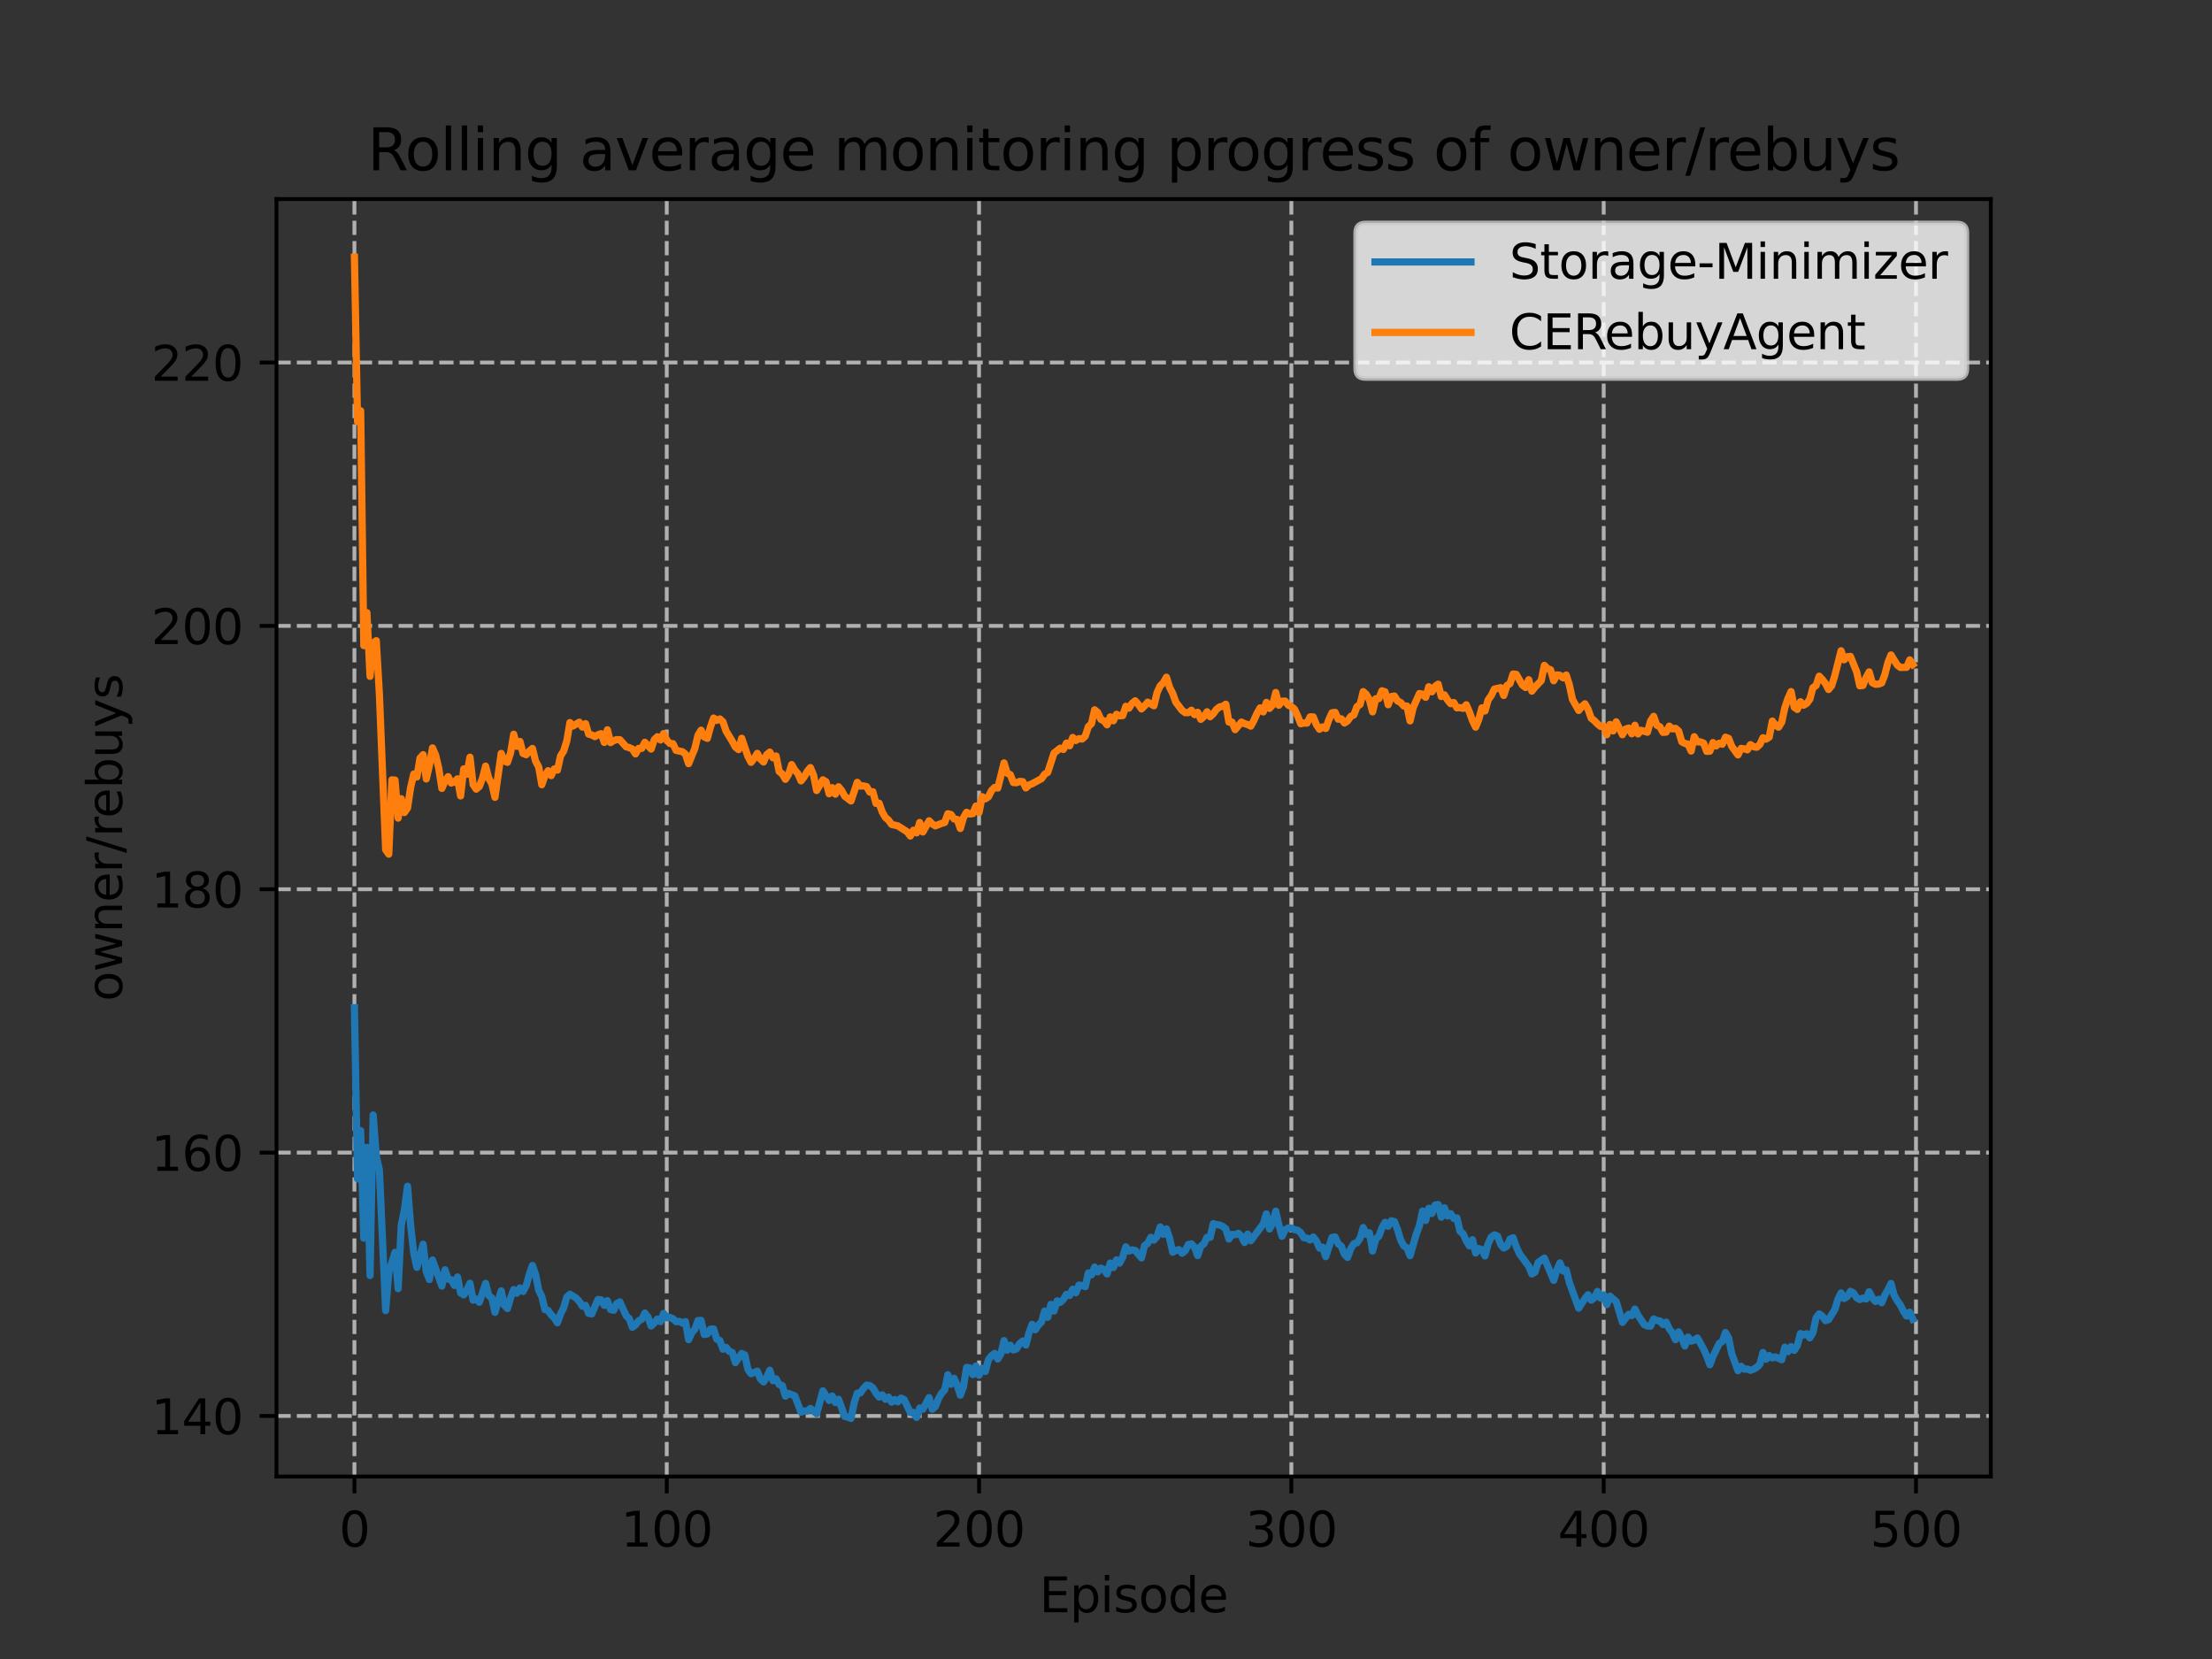 <?xml version="1.0" encoding="utf-8" standalone="no"?>
<!DOCTYPE svg PUBLIC "-//W3C//DTD SVG 1.1//EN"
  "http://www.w3.org/Graphics/SVG/1.1/DTD/svg11.dtd">
<svg xmlns:xlink="http://www.w3.org/1999/xlink" width="460.8pt" height="345.6pt" viewBox="0 0 460.8 345.6" xmlns="http://www.w3.org/2000/svg" version="1.1">
 <rect x="0" y="0" width="460.8" height="345.6" fill="#333333" stroke="none"/>
 <defs>
  <style type="text/css">*{stroke-linejoin: round; stroke-linecap: butt}</style>
 </defs>
 <g id="figure_1">
  <g id="patch_1">
   <path d="M 0 345.6 
L 460.8 345.6 
L 460.8 0 
L 0 0 
L 0 345.6 
z
" style="fill: none"/>
  </g>
  <g id="axes_1">
   <g id="patch_2">
    <path d="M 57.6 307.584 
L 414.72 307.584 
L 414.72 41.472 
L 57.6 41.472 
L 57.6 307.584 
z
" style="fill: none"/>
   </g>
   <g id="matplotlib.axis_1">
    <g id="xtick_1">
     <g id="line2d_1">
      <path d="M 73.833 307.584 
L 73.833 41.472 
" clip-path="url(#pd30ce701d5)" style="fill: none; stroke-dasharray: 2.96,1.28; stroke-dashoffset: 0; stroke: #b0b0b0; stroke-width: 0.8"/>
     </g>
     <g id="line2d_2">
      <defs>
       <path id="m74623d77c5" d="M 0 0 
L 0 3.5 
" style="stroke: #000000; stroke-width: 0.8"/>
      </defs>
      <g>
       <use xlink:href="#m74623d77c5" x="73.833" y="307.584" style="stroke: #000000; stroke-width: 0.8"/>
      </g>
     </g>
     <g id="text_1">
      <!-- 0 -->
      <g transform="translate(70.651 322.182)scale(0.1 -0.1)">
       <defs>
        <path id="DejaVuSans-30" d="M 2034 4250 
Q 1547 4250 1301 3770 
Q 1056 3291 1056 2328 
Q 1056 1369 1301 889 
Q 1547 409 2034 409 
Q 2525 409 2770 889 
Q 3016 1369 3016 2328 
Q 3016 3291 2770 3770 
Q 2525 4250 2034 4250 
z
M 2034 4750 
Q 2819 4750 3233 4129 
Q 3647 3509 3647 2328 
Q 3647 1150 3233 529 
Q 2819 -91 2034 -91 
Q 1250 -91 836 529 
Q 422 1150 422 2328 
Q 422 3509 836 4129 
Q 1250 4750 2034 4750 
z
" transform="scale(0.016)"/>
       </defs>
       <use xlink:href="#DejaVuSans-30"/>
      </g>
     </g>
    </g>
    <g id="xtick_2">
     <g id="line2d_3">
      <path d="M 138.894 307.584 
L 138.894 41.472 
" clip-path="url(#pd30ce701d5)" style="fill: none; stroke-dasharray: 2.96,1.28; stroke-dashoffset: 0; stroke: #b0b0b0; stroke-width: 0.8"/>
     </g>
     <g id="line2d_4">
      <g>
       <use xlink:href="#m74623d77c5" x="138.894" y="307.584" style="stroke: #000000; stroke-width: 0.8"/>
      </g>
     </g>
     <g id="text_2">
      <!-- 100 -->
      <g transform="translate(129.35 322.182)scale(0.1 -0.1)">
       <defs>
        <path id="DejaVuSans-31" d="M 794 531 
L 1825 531 
L 1825 4091 
L 703 3866 
L 703 4441 
L 1819 4666 
L 2450 4666 
L 2450 531 
L 3481 531 
L 3481 0 
L 794 0 
L 794 531 
z
" transform="scale(0.016)"/>
       </defs>
       <use xlink:href="#DejaVuSans-31"/>
       <use xlink:href="#DejaVuSans-30" x="63.623"/>
       <use xlink:href="#DejaVuSans-30" x="127.246"/>
      </g>
     </g>
    </g>
    <g id="xtick_3">
     <g id="line2d_5">
      <path d="M 203.955 307.584 
L 203.955 41.472 
" clip-path="url(#pd30ce701d5)" style="fill: none; stroke-dasharray: 2.96,1.28; stroke-dashoffset: 0; stroke: #b0b0b0; stroke-width: 0.8"/>
     </g>
     <g id="line2d_6">
      <g>
       <use xlink:href="#m74623d77c5" x="203.955" y="307.584" style="stroke: #000000; stroke-width: 0.8"/>
      </g>
     </g>
     <g id="text_3">
      <!-- 200 -->
      <g transform="translate(194.411 322.182)scale(0.1 -0.1)">
       <defs>
        <path id="DejaVuSans-32" d="M 1228 531 
L 3431 531 
L 3431 0 
L 469 0 
L 469 531 
Q 828 903 1448 1529 
Q 2069 2156 2228 2338 
Q 2531 2678 2651 2914 
Q 2772 3150 2772 3378 
Q 2772 3750 2511 3984 
Q 2250 4219 1831 4219 
Q 1534 4219 1204 4116 
Q 875 4013 500 3803 
L 500 4441 
Q 881 4594 1212 4672 
Q 1544 4750 1819 4750 
Q 2544 4750 2975 4387 
Q 3406 4025 3406 3419 
Q 3406 3131 3298 2873 
Q 3191 2616 2906 2266 
Q 2828 2175 2409 1742 
Q 1991 1309 1228 531 
z
" transform="scale(0.016)"/>
       </defs>
       <use xlink:href="#DejaVuSans-32"/>
       <use xlink:href="#DejaVuSans-30" x="63.623"/>
       <use xlink:href="#DejaVuSans-30" x="127.246"/>
      </g>
     </g>
    </g>
    <g id="xtick_4">
     <g id="line2d_7">
      <path d="M 269.016 307.584 
L 269.016 41.472 
" clip-path="url(#pd30ce701d5)" style="fill: none; stroke-dasharray: 2.96,1.28; stroke-dashoffset: 0; stroke: #b0b0b0; stroke-width: 0.8"/>
     </g>
     <g id="line2d_8">
      <g>
       <use xlink:href="#m74623d77c5" x="269.016" y="307.584" style="stroke: #000000; stroke-width: 0.8"/>
      </g>
     </g>
     <g id="text_4">
      <!-- 300 -->
      <g transform="translate(259.472 322.182)scale(0.1 -0.1)">
       <defs>
        <path id="DejaVuSans-33" d="M 2597 2516 
Q 3050 2419 3304 2112 
Q 3559 1806 3559 1356 
Q 3559 666 3084 287 
Q 2609 -91 1734 -91 
Q 1441 -91 1130 -33 
Q 819 25 488 141 
L 488 750 
Q 750 597 1062 519 
Q 1375 441 1716 441 
Q 2309 441 2620 675 
Q 2931 909 2931 1356 
Q 2931 1769 2642 2001 
Q 2353 2234 1838 2234 
L 1294 2234 
L 1294 2753 
L 1863 2753 
Q 2328 2753 2575 2939 
Q 2822 3125 2822 3475 
Q 2822 3834 2567 4026 
Q 2313 4219 1838 4219 
Q 1578 4219 1281 4162 
Q 984 4106 628 3988 
L 628 4550 
Q 988 4650 1302 4700 
Q 1616 4750 1894 4750 
Q 2613 4750 3031 4423 
Q 3450 4097 3450 3541 
Q 3450 3153 3228 2886 
Q 3006 2619 2597 2516 
z
" transform="scale(0.016)"/>
       </defs>
       <use xlink:href="#DejaVuSans-33"/>
       <use xlink:href="#DejaVuSans-30" x="63.623"/>
       <use xlink:href="#DejaVuSans-30" x="127.246"/>
      </g>
     </g>
    </g>
    <g id="xtick_5">
     <g id="line2d_9">
      <path d="M 334.077 307.584 
L 334.077 41.472 
" clip-path="url(#pd30ce701d5)" style="fill: none; stroke-dasharray: 2.96,1.28; stroke-dashoffset: 0; stroke: #b0b0b0; stroke-width: 0.8"/>
     </g>
     <g id="line2d_10">
      <g>
       <use xlink:href="#m74623d77c5" x="334.077" y="307.584" style="stroke: #000000; stroke-width: 0.8"/>
      </g>
     </g>
     <g id="text_5">
      <!-- 400 -->
      <g transform="translate(324.533 322.182)scale(0.1 -0.1)">
       <defs>
        <path id="DejaVuSans-34" d="M 2419 4116 
L 825 1625 
L 2419 1625 
L 2419 4116 
z
M 2253 4666 
L 3047 4666 
L 3047 1625 
L 3713 1625 
L 3713 1100 
L 3047 1100 
L 3047 0 
L 2419 0 
L 2419 1100 
L 313 1100 
L 313 1709 
L 2253 4666 
z
" transform="scale(0.016)"/>
       </defs>
       <use xlink:href="#DejaVuSans-34"/>
       <use xlink:href="#DejaVuSans-30" x="63.623"/>
       <use xlink:href="#DejaVuSans-30" x="127.246"/>
      </g>
     </g>
    </g>
    <g id="xtick_6">
     <g id="line2d_11">
      <path d="M 399.138 307.584 
L 399.138 41.472 
" clip-path="url(#pd30ce701d5)" style="fill: none; stroke-dasharray: 2.96,1.28; stroke-dashoffset: 0; stroke: #b0b0b0; stroke-width: 0.8"/>
     </g>
     <g id="line2d_12">
      <g>
       <use xlink:href="#m74623d77c5" x="399.138" y="307.584" style="stroke: #000000; stroke-width: 0.8"/>
      </g>
     </g>
     <g id="text_6">
      <!-- 500 -->
      <g transform="translate(389.594 322.182)scale(0.1 -0.1)">
       <defs>
        <path id="DejaVuSans-35" d="M 691 4666 
L 3169 4666 
L 3169 4134 
L 1269 4134 
L 1269 2991 
Q 1406 3038 1543 3061 
Q 1681 3084 1819 3084 
Q 2600 3084 3056 2656 
Q 3513 2228 3513 1497 
Q 3513 744 3044 326 
Q 2575 -91 1722 -91 
Q 1428 -91 1123 -41 
Q 819 9 494 109 
L 494 744 
Q 775 591 1075 516 
Q 1375 441 1709 441 
Q 2250 441 2565 725 
Q 2881 1009 2881 1497 
Q 2881 1984 2565 2268 
Q 2250 2553 1709 2553 
Q 1456 2553 1204 2497 
Q 953 2441 691 2322 
L 691 4666 
z
" transform="scale(0.016)"/>
       </defs>
       <use xlink:href="#DejaVuSans-35"/>
       <use xlink:href="#DejaVuSans-30" x="63.623"/>
       <use xlink:href="#DejaVuSans-30" x="127.246"/>
      </g>
     </g>
    </g>
    <g id="text_7">
     <!-- Episode -->
     <g transform="translate(216.523 335.861)scale(0.1 -0.1)">
      <defs>
       <path id="DejaVuSans-45" d="M 628 4666 
L 3578 4666 
L 3578 4134 
L 1259 4134 
L 1259 2753 
L 3481 2753 
L 3481 2222 
L 1259 2222 
L 1259 531 
L 3634 531 
L 3634 0 
L 628 0 
L 628 4666 
z
" transform="scale(0.016)"/>
       <path id="DejaVuSans-70" d="M 1159 525 
L 1159 -1331 
L 581 -1331 
L 581 3500 
L 1159 3500 
L 1159 2969 
Q 1341 3281 1617 3432 
Q 1894 3584 2278 3584 
Q 2916 3584 3314 3078 
Q 3713 2572 3713 1747 
Q 3713 922 3314 415 
Q 2916 -91 2278 -91 
Q 1894 -91 1617 61 
Q 1341 213 1159 525 
z
M 3116 1747 
Q 3116 2381 2855 2742 
Q 2594 3103 2138 3103 
Q 1681 3103 1420 2742 
Q 1159 2381 1159 1747 
Q 1159 1113 1420 752 
Q 1681 391 2138 391 
Q 2594 391 2855 752 
Q 3116 1113 3116 1747 
z
" transform="scale(0.016)"/>
       <path id="DejaVuSans-69" d="M 603 3500 
L 1178 3500 
L 1178 0 
L 603 0 
L 603 3500 
z
M 603 4863 
L 1178 4863 
L 1178 4134 
L 603 4134 
L 603 4863 
z
" transform="scale(0.016)"/>
       <path id="DejaVuSans-73" d="M 2834 3397 
L 2834 2853 
Q 2591 2978 2328 3040 
Q 2066 3103 1784 3103 
Q 1356 3103 1142 2972 
Q 928 2841 928 2578 
Q 928 2378 1081 2264 
Q 1234 2150 1697 2047 
L 1894 2003 
Q 2506 1872 2764 1633 
Q 3022 1394 3022 966 
Q 3022 478 2636 193 
Q 2250 -91 1575 -91 
Q 1294 -91 989 -36 
Q 684 19 347 128 
L 347 722 
Q 666 556 975 473 
Q 1284 391 1588 391 
Q 1994 391 2212 530 
Q 2431 669 2431 922 
Q 2431 1156 2273 1281 
Q 2116 1406 1581 1522 
L 1381 1569 
Q 847 1681 609 1914 
Q 372 2147 372 2553 
Q 372 3047 722 3315 
Q 1072 3584 1716 3584 
Q 2034 3584 2315 3537 
Q 2597 3491 2834 3397 
z
" transform="scale(0.016)"/>
       <path id="DejaVuSans-6f" d="M 1959 3097 
Q 1497 3097 1228 2736 
Q 959 2375 959 1747 
Q 959 1119 1226 758 
Q 1494 397 1959 397 
Q 2419 397 2687 759 
Q 2956 1122 2956 1747 
Q 2956 2369 2687 2733 
Q 2419 3097 1959 3097 
z
M 1959 3584 
Q 2709 3584 3137 3096 
Q 3566 2609 3566 1747 
Q 3566 888 3137 398 
Q 2709 -91 1959 -91 
Q 1206 -91 779 398 
Q 353 888 353 1747 
Q 353 2609 779 3096 
Q 1206 3584 1959 3584 
z
" transform="scale(0.016)"/>
       <path id="DejaVuSans-64" d="M 2906 2969 
L 2906 4863 
L 3481 4863 
L 3481 0 
L 2906 0 
L 2906 525 
Q 2725 213 2448 61 
Q 2172 -91 1784 -91 
Q 1150 -91 751 415 
Q 353 922 353 1747 
Q 353 2572 751 3078 
Q 1150 3584 1784 3584 
Q 2172 3584 2448 3432 
Q 2725 3281 2906 2969 
z
M 947 1747 
Q 947 1113 1208 752 
Q 1469 391 1925 391 
Q 2381 391 2643 752 
Q 2906 1113 2906 1747 
Q 2906 2381 2643 2742 
Q 2381 3103 1925 3103 
Q 1469 3103 1208 2742 
Q 947 2381 947 1747 
z
" transform="scale(0.016)"/>
       <path id="DejaVuSans-65" d="M 3597 1894 
L 3597 1613 
L 953 1613 
Q 991 1019 1311 708 
Q 1631 397 2203 397 
Q 2534 397 2845 478 
Q 3156 559 3463 722 
L 3463 178 
Q 3153 47 2828 -22 
Q 2503 -91 2169 -91 
Q 1331 -91 842 396 
Q 353 884 353 1716 
Q 353 2575 817 3079 
Q 1281 3584 2069 3584 
Q 2775 3584 3186 3129 
Q 3597 2675 3597 1894 
z
M 3022 2063 
Q 3016 2534 2758 2815 
Q 2500 3097 2075 3097 
Q 1594 3097 1305 2825 
Q 1016 2553 972 2059 
L 3022 2063 
z
" transform="scale(0.016)"/>
      </defs>
      <use xlink:href="#DejaVuSans-45"/>
      <use xlink:href="#DejaVuSans-70" x="63.184"/>
      <use xlink:href="#DejaVuSans-69" x="126.66"/>
      <use xlink:href="#DejaVuSans-73" x="154.443"/>
      <use xlink:href="#DejaVuSans-6f" x="206.543"/>
      <use xlink:href="#DejaVuSans-64" x="267.725"/>
      <use xlink:href="#DejaVuSans-65" x="331.201"/>
     </g>
    </g>
   </g>
   <g id="matplotlib.axis_2">
    <g id="ytick_1">
     <g id="line2d_13">
      <path d="M 57.6 294.972 
L 414.72 294.972 
" clip-path="url(#pd30ce701d5)" style="fill: none; stroke-dasharray: 2.96,1.28; stroke-dashoffset: 0; stroke: #b0b0b0; stroke-width: 0.8"/>
     </g>
     <g id="line2d_14">
      <defs>
       <path id="mf89e0145b4" d="M 0 0 
L -3.5 0 
" style="stroke: #000000; stroke-width: 0.8"/>
      </defs>
      <g>
       <use xlink:href="#mf89e0145b4" x="57.6" y="294.972" style="stroke: #000000; stroke-width: 0.8"/>
      </g>
     </g>
     <g id="text_8">
      <!-- 140 -->
      <g transform="translate(31.512 298.771)scale(0.1 -0.1)">
       <use xlink:href="#DejaVuSans-31"/>
       <use xlink:href="#DejaVuSans-34" x="63.623"/>
       <use xlink:href="#DejaVuSans-30" x="127.246"/>
      </g>
     </g>
    </g>
    <g id="ytick_2">
     <g id="line2d_15">
      <path d="M 57.6 240.107 
L 414.72 240.107 
" clip-path="url(#pd30ce701d5)" style="fill: none; stroke-dasharray: 2.96,1.28; stroke-dashoffset: 0; stroke: #b0b0b0; stroke-width: 0.8"/>
     </g>
     <g id="line2d_16">
      <g>
       <use xlink:href="#mf89e0145b4" x="57.6" y="240.107" style="stroke: #000000; stroke-width: 0.8"/>
      </g>
     </g>
     <g id="text_9">
      <!-- 160 -->
      <g transform="translate(31.512 243.907)scale(0.1 -0.1)">
       <defs>
        <path id="DejaVuSans-36" d="M 2113 2584 
Q 1688 2584 1439 2293 
Q 1191 2003 1191 1497 
Q 1191 994 1439 701 
Q 1688 409 2113 409 
Q 2538 409 2786 701 
Q 3034 994 3034 1497 
Q 3034 2003 2786 2293 
Q 2538 2584 2113 2584 
z
M 3366 4563 
L 3366 3988 
Q 3128 4100 2886 4159 
Q 2644 4219 2406 4219 
Q 1781 4219 1451 3797 
Q 1122 3375 1075 2522 
Q 1259 2794 1537 2939 
Q 1816 3084 2150 3084 
Q 2853 3084 3261 2657 
Q 3669 2231 3669 1497 
Q 3669 778 3244 343 
Q 2819 -91 2113 -91 
Q 1303 -91 875 529 
Q 447 1150 447 2328 
Q 447 3434 972 4092 
Q 1497 4750 2381 4750 
Q 2619 4750 2861 4703 
Q 3103 4656 3366 4563 
z
" transform="scale(0.016)"/>
       </defs>
       <use xlink:href="#DejaVuSans-31"/>
       <use xlink:href="#DejaVuSans-36" x="63.623"/>
       <use xlink:href="#DejaVuSans-30" x="127.246"/>
      </g>
     </g>
    </g>
    <g id="ytick_3">
     <g id="line2d_17">
      <path d="M 57.6 185.243 
L 414.72 185.243 
" clip-path="url(#pd30ce701d5)" style="fill: none; stroke-dasharray: 2.96,1.28; stroke-dashoffset: 0; stroke: #b0b0b0; stroke-width: 0.8"/>
     </g>
     <g id="line2d_18">
      <g>
       <use xlink:href="#mf89e0145b4" x="57.6" y="185.243" style="stroke: #000000; stroke-width: 0.8"/>
      </g>
     </g>
     <g id="text_10">
      <!-- 180 -->
      <g transform="translate(31.512 189.042)scale(0.1 -0.1)">
       <defs>
        <path id="DejaVuSans-38" d="M 2034 2216 
Q 1584 2216 1326 1975 
Q 1069 1734 1069 1313 
Q 1069 891 1326 650 
Q 1584 409 2034 409 
Q 2484 409 2743 651 
Q 3003 894 3003 1313 
Q 3003 1734 2745 1975 
Q 2488 2216 2034 2216 
z
M 1403 2484 
Q 997 2584 770 2862 
Q 544 3141 544 3541 
Q 544 4100 942 4425 
Q 1341 4750 2034 4750 
Q 2731 4750 3128 4425 
Q 3525 4100 3525 3541 
Q 3525 3141 3298 2862 
Q 3072 2584 2669 2484 
Q 3125 2378 3379 2068 
Q 3634 1759 3634 1313 
Q 3634 634 3220 271 
Q 2806 -91 2034 -91 
Q 1263 -91 848 271 
Q 434 634 434 1313 
Q 434 1759 690 2068 
Q 947 2378 1403 2484 
z
M 1172 3481 
Q 1172 3119 1398 2916 
Q 1625 2713 2034 2713 
Q 2441 2713 2670 2916 
Q 2900 3119 2900 3481 
Q 2900 3844 2670 4047 
Q 2441 4250 2034 4250 
Q 1625 4250 1398 4047 
Q 1172 3844 1172 3481 
z
" transform="scale(0.016)"/>
       </defs>
       <use xlink:href="#DejaVuSans-31"/>
       <use xlink:href="#DejaVuSans-38" x="63.623"/>
       <use xlink:href="#DejaVuSans-30" x="127.246"/>
      </g>
     </g>
    </g>
    <g id="ytick_4">
     <g id="line2d_19">
      <path d="M 57.6 130.378 
L 414.72 130.378 
" clip-path="url(#pd30ce701d5)" style="fill: none; stroke-dasharray: 2.96,1.28; stroke-dashoffset: 0; stroke: #b0b0b0; stroke-width: 0.8"/>
     </g>
     <g id="line2d_20">
      <g>
       <use xlink:href="#mf89e0145b4" x="57.6" y="130.378" style="stroke: #000000; stroke-width: 0.8"/>
      </g>
     </g>
     <g id="text_11">
      <!-- 200 -->
      <g transform="translate(31.512 134.178)scale(0.1 -0.1)">
       <use xlink:href="#DejaVuSans-32"/>
       <use xlink:href="#DejaVuSans-30" x="63.623"/>
       <use xlink:href="#DejaVuSans-30" x="127.246"/>
      </g>
     </g>
    </g>
    <g id="ytick_5">
     <g id="line2d_21">
      <path d="M 57.6 75.514 
L 414.72 75.514 
" clip-path="url(#pd30ce701d5)" style="fill: none; stroke-dasharray: 2.96,1.28; stroke-dashoffset: 0; stroke: #b0b0b0; stroke-width: 0.8"/>
     </g>
     <g id="line2d_22">
      <g>
       <use xlink:href="#mf89e0145b4" x="57.6" y="75.514" style="stroke: #000000; stroke-width: 0.8"/>
      </g>
     </g>
     <g id="text_12">
      <!-- 220 -->
      <g transform="translate(31.512 79.313)scale(0.1 -0.1)">
       <use xlink:href="#DejaVuSans-32"/>
       <use xlink:href="#DejaVuSans-32" x="63.623"/>
       <use xlink:href="#DejaVuSans-30" x="127.246"/>
      </g>
     </g>
    </g>
    <g id="text_13">
     <!-- owner/rebuys -->
     <g transform="translate(25.433 208.588)rotate(-90)scale(0.1 -0.1)">
      <defs>
       <path id="DejaVuSans-77" d="M 269 3500 
L 844 3500 
L 1563 769 
L 2278 3500 
L 2956 3500 
L 3675 769 
L 4391 3500 
L 4966 3500 
L 4050 0 
L 3372 0 
L 2619 2869 
L 1863 0 
L 1184 0 
L 269 3500 
z
" transform="scale(0.016)"/>
       <path id="DejaVuSans-6e" d="M 3513 2113 
L 3513 0 
L 2938 0 
L 2938 2094 
Q 2938 2591 2744 2837 
Q 2550 3084 2163 3084 
Q 1697 3084 1428 2787 
Q 1159 2491 1159 1978 
L 1159 0 
L 581 0 
L 581 3500 
L 1159 3500 
L 1159 2956 
Q 1366 3272 1645 3428 
Q 1925 3584 2291 3584 
Q 2894 3584 3203 3211 
Q 3513 2838 3513 2113 
z
" transform="scale(0.016)"/>
       <path id="DejaVuSans-72" d="M 2631 2963 
Q 2534 3019 2420 3045 
Q 2306 3072 2169 3072 
Q 1681 3072 1420 2755 
Q 1159 2438 1159 1844 
L 1159 0 
L 581 0 
L 581 3500 
L 1159 3500 
L 1159 2956 
Q 1341 3275 1631 3429 
Q 1922 3584 2338 3584 
Q 2397 3584 2469 3576 
Q 2541 3569 2628 3553 
L 2631 2963 
z
" transform="scale(0.016)"/>
       <path id="DejaVuSans-2f" d="M 1625 4666 
L 2156 4666 
L 531 -594 
L 0 -594 
L 1625 4666 
z
" transform="scale(0.016)"/>
       <path id="DejaVuSans-62" d="M 3116 1747 
Q 3116 2381 2855 2742 
Q 2594 3103 2138 3103 
Q 1681 3103 1420 2742 
Q 1159 2381 1159 1747 
Q 1159 1113 1420 752 
Q 1681 391 2138 391 
Q 2594 391 2855 752 
Q 3116 1113 3116 1747 
z
M 1159 2969 
Q 1341 3281 1617 3432 
Q 1894 3584 2278 3584 
Q 2916 3584 3314 3078 
Q 3713 2572 3713 1747 
Q 3713 922 3314 415 
Q 2916 -91 2278 -91 
Q 1894 -91 1617 61 
Q 1341 213 1159 525 
L 1159 0 
L 581 0 
L 581 4863 
L 1159 4863 
L 1159 2969 
z
" transform="scale(0.016)"/>
       <path id="DejaVuSans-75" d="M 544 1381 
L 544 3500 
L 1119 3500 
L 1119 1403 
Q 1119 906 1312 657 
Q 1506 409 1894 409 
Q 2359 409 2629 706 
Q 2900 1003 2900 1516 
L 2900 3500 
L 3475 3500 
L 3475 0 
L 2900 0 
L 2900 538 
Q 2691 219 2414 64 
Q 2138 -91 1772 -91 
Q 1169 -91 856 284 
Q 544 659 544 1381 
z
M 1991 3584 
L 1991 3584 
z
" transform="scale(0.016)"/>
       <path id="DejaVuSans-79" d="M 2059 -325 
Q 1816 -950 1584 -1140 
Q 1353 -1331 966 -1331 
L 506 -1331 
L 506 -850 
L 844 -850 
Q 1081 -850 1212 -737 
Q 1344 -625 1503 -206 
L 1606 56 
L 191 3500 
L 800 3500 
L 1894 763 
L 2988 3500 
L 3597 3500 
L 2059 -325 
z
" transform="scale(0.016)"/>
      </defs>
      <use xlink:href="#DejaVuSans-6f"/>
      <use xlink:href="#DejaVuSans-77" x="61.182"/>
      <use xlink:href="#DejaVuSans-6e" x="142.969"/>
      <use xlink:href="#DejaVuSans-65" x="206.348"/>
      <use xlink:href="#DejaVuSans-72" x="267.871"/>
      <use xlink:href="#DejaVuSans-2f" x="308.984"/>
      <use xlink:href="#DejaVuSans-72" x="342.676"/>
      <use xlink:href="#DejaVuSans-65" x="381.539"/>
      <use xlink:href="#DejaVuSans-62" x="443.062"/>
      <use xlink:href="#DejaVuSans-75" x="506.539"/>
      <use xlink:href="#DejaVuSans-79" x="569.918"/>
      <use xlink:href="#DejaVuSans-73" x="629.098"/>
     </g>
    </g>
   </g>
   <g id="line2d_23">
    <path d="M 73.833 209.932 
L 74.483 245.594 
L 75.134 235.535 
L 75.785 257.938 
L 76.435 239.01 
L 77.086 265.711 
L 77.736 232.27 
L 78.387 240.793 
L 79.038 243.765 
L 80.339 273.026 
L 80.989 265.025 
L 82.291 260.878 
L 82.941 268.454 
L 83.592 255.195 
L 84.242 252.049 
L 84.893 247.118 
L 85.544 255.267 
L 86.194 261.093 
L 86.845 264.013 
L 88.146 259.191 
L 88.797 264.911 
L 89.447 266.552 
L 90.098 262.475 
L 92.05 267.918 
L 92.7 264.522 
L 93.351 266.478 
L 94.002 266.597 
L 94.652 267.789 
L 95.303 266.007 
L 95.953 269.342 
L 96.604 269.75 
L 97.255 268.726 
L 97.905 267.323 
L 98.556 270.846 
L 99.207 270.626 
L 99.857 271.287 
L 101.158 267.348 
L 101.809 269.846 
L 102.46 270.405 
L 103.11 273.384 
L 104.411 268.911 
L 105.062 271.906 
L 105.713 272.587 
L 106.363 270.39 
L 107.014 268.648 
L 107.664 269.403 
L 108.315 268.302 
L 108.966 269.036 
L 109.616 267.834 
L 110.267 265.47 
L 110.918 263.614 
L 111.568 265.494 
L 112.219 268.774 
L 112.869 270.103 
L 113.52 272.805 
L 114.171 272.983 
L 114.821 273.926 
L 115.472 274.545 
L 116.122 275.562 
L 116.773 273.722 
L 117.424 272.421 
L 118.074 270.203 
L 118.725 269.617 
L 120.026 270.397 
L 120.677 271.11 
L 121.327 272.099 
L 121.978 271.929 
L 122.629 273.604 
L 123.279 273.703 
L 124.58 270.7 
L 125.231 270.797 
L 125.882 271.942 
L 126.532 270.952 
L 127.183 272.795 
L 127.833 272.961 
L 128.484 271.542 
L 129.135 271.208 
L 130.436 274.086 
L 131.086 274.691 
L 131.737 276.501 
L 132.388 276.011 
L 133.038 275.143 
L 133.689 274.825 
L 134.339 273.522 
L 134.99 274.354 
L 135.641 276.227 
L 136.291 275.6 
L 136.942 274.79 
L 137.593 275.326 
L 138.243 273.602 
L 138.894 274.52 
L 139.544 274.438 
L 140.195 274.71 
L 140.846 275.335 
L 141.496 275.253 
L 142.147 275.606 
L 142.797 275.308 
L 143.448 279.083 
L 144.099 277.643 
L 144.749 276.937 
L 145.4 275.09 
L 146.05 275.063 
L 146.701 277.997 
L 147.352 277.888 
L 148.002 276.883 
L 148.653 276.856 
L 149.304 278.974 
L 149.954 279.246 
L 150.605 281.066 
L 151.255 280.685 
L 151.906 281.5 
L 152.557 281.745 
L 153.207 283.863 
L 154.508 281.962 
L 155.159 282.261 
L 155.81 285.303 
L 156.46 286.172 
L 157.761 285.629 
L 158.412 287.258 
L 159.063 287.883 
L 159.713 286.905 
L 160.364 285.439 
L 161.015 287.611 
L 161.665 287.231 
L 162.316 288.426 
L 162.966 288.644 
L 163.617 290.844 
L 164.268 290.273 
L 165.569 290.789 
L 166.87 294.184 
L 167.521 293.94 
L 168.171 293.94 
L 168.822 293.397 
L 170.123 294.51 
L 171.424 289.73 
L 172.725 291.74 
L 173.376 290.816 
L 174.027 292.174 
L 174.677 291.495 
L 175.979 295.081 
L 176.629 295.216 
L 177.28 295.488 
L 177.93 292.283 
L 178.581 290.219 
L 179.232 290.165 
L 179.882 289.214 
L 180.533 288.535 
L 181.183 288.644 
L 181.834 289.105 
L 182.485 290.219 
L 183.135 291.034 
L 183.786 290.572 
L 184.436 291.495 
L 185.087 291.034 
L 185.738 292.093 
L 186.388 291.55 
L 187.039 292.039 
L 187.69 291.251 
L 188.34 291.55 
L 189.641 294.266 
L 190.292 294.239 
L 190.943 295.271 
L 191.593 293.315 
L 192.244 293.56 
L 193.545 291.142 
L 194.196 293.587 
L 194.846 293.016 
L 195.497 291.387 
L 196.147 290.246 
L 196.798 289.54 
L 197.449 286.389 
L 198.099 288.372 
L 198.75 287.123 
L 199.401 288.562 
L 200.051 290.653 
L 200.702 288.915 
L 201.352 284.868 
L 202.003 284.95 
L 202.654 286.362 
L 203.304 284.569 
L 203.955 286.498 
L 204.605 285.058 
L 205.256 285.71 
L 205.907 283.239 
L 206.557 282.397 
L 207.208 281.935 
L 207.858 283.103 
L 208.509 282.016 
L 209.16 279.273 
L 209.81 281.283 
L 210.461 280.224 
L 211.112 281.229 
L 211.762 280.984 
L 212.413 279.871 
L 213.063 279.355 
L 213.714 280.197 
L 214.365 277.643 
L 215.015 275.878 
L 215.666 277.019 
L 216.316 276.041 
L 216.967 275.389 
L 217.618 273.108 
L 218.268 274.411 
L 218.919 271.722 
L 219.569 273.108 
L 220.22 270.989 
L 220.871 271.315 
L 221.521 270.69 
L 222.172 269.631 
L 222.822 269.875 
L 223.473 268.572 
L 224.124 269.305 
L 224.774 267.703 
L 225.425 267.784 
L 226.076 268.029 
L 226.726 265.177 
L 227.377 265.584 
L 228.027 263.954 
L 228.678 264.959 
L 229.329 264.172 
L 229.979 264.471 
L 230.63 265.394 
L 231.28 263.112 
L 231.931 264.063 
L 232.582 262.461 
L 233.232 263.14 
L 233.883 261.863 
L 234.533 259.745 
L 235.184 260.614 
L 235.835 260.369 
L 236.485 260.478 
L 237.787 262.053 
L 238.437 259.473 
L 239.088 259.011 
L 239.738 257.762 
L 240.389 258.332 
L 241.04 257.572 
L 241.69 255.589 
L 242.341 257.137 
L 242.991 255.996 
L 243.642 257.898 
L 244.293 260.858 
L 244.943 260.505 
L 245.594 260.315 
L 246.244 261.075 
L 246.895 260.559 
L 247.546 259.256 
L 248.196 259.12 
L 248.847 259.826 
L 249.498 261.564 
L 250.148 259.609 
L 250.799 259.12 
L 251.449 257.762 
L 252.1 257.762 
L 252.751 254.91 
L 253.401 255.127 
L 254.052 255.182 
L 254.702 255.48 
L 255.353 255.996 
L 256.004 258.115 
L 256.654 257.137 
L 257.305 257.219 
L 257.955 256.92 
L 258.606 257.49 
L 259.257 258.821 
L 259.907 257.083 
L 260.558 258.468 
L 263.16 254.964 
L 263.811 252.873 
L 264.462 256.024 
L 265.112 254.801 
L 265.763 252.303 
L 266.413 255.209 
L 267.064 257.545 
L 267.715 256.187 
L 268.365 255.806 
L 269.016 255.833 
L 269.666 256.159 
L 270.317 256.268 
L 270.968 256.811 
L 271.618 257.843 
L 272.269 257.925 
L 272.919 258.305 
L 273.57 257.68 
L 274.221 258.495 
L 274.871 259.989 
L 275.522 259.799 
L 276.173 261.782 
L 277.474 257.789 
L 278.124 257.68 
L 278.775 259.12 
L 279.426 259.609 
L 280.076 261.32 
L 280.727 261.945 
L 281.377 260.152 
L 282.028 259.093 
L 282.679 258.903 
L 283.329 257.952 
L 283.98 255.725 
L 284.63 257.137 
L 285.281 256.811 
L 285.932 260.614 
L 286.582 258.142 
L 287.233 257.517 
L 287.884 255.806 
L 288.534 254.638 
L 289.185 255.453 
L 289.835 254.312 
L 290.486 254.475 
L 291.137 256.159 
L 291.787 258.332 
L 292.438 259.554 
L 293.088 259.935 
L 293.739 261.591 
L 295.04 257.083 
L 295.691 255.345 
L 296.341 252.275 
L 296.992 254.258 
L 297.643 251.705 
L 298.293 252.791 
L 298.944 251.053 
L 299.595 250.917 
L 300.245 253.552 
L 300.896 251.596 
L 301.546 253.307 
L 302.197 252.819 
L 302.848 253.824 
L 303.498 253.715 
L 304.149 256.512 
L 304.799 257.029 
L 305.45 258.468 
L 306.101 259.554 
L 306.751 258.251 
L 307.402 261.021 
L 308.052 260.098 
L 308.703 260.315 
L 309.354 261.646 
L 310.004 259.093 
L 310.655 257.708 
L 311.305 257.246 
L 311.956 257.49 
L 312.607 259.229 
L 313.257 259.989 
L 313.908 259.609 
L 314.559 258.142 
L 315.209 257.843 
L 315.86 259.69 
L 316.51 261.13 
L 318.462 263.792 
L 319.113 265.394 
L 319.763 265.014 
L 320.414 263.004 
L 321.715 262.08 
L 323.667 266.725 
L 324.318 264.579 
L 324.968 263.085 
L 325.619 264.769 
L 326.27 264.552 
L 326.92 267.187 
L 328.872 272.51 
L 330.173 270.5 
L 330.824 269.713 
L 331.474 270.853 
L 332.125 270.364 
L 332.776 269.034 
L 333.426 270.419 
L 334.077 269.74 
L 334.727 271.777 
L 335.378 270.011 
L 336.679 271.125 
L 337.981 275.471 
L 339.282 273.787 
L 339.932 274.058 
L 340.583 272.7 
L 341.234 274.004 
L 342.535 275.959 
L 343.185 276.231 
L 343.836 276.258 
L 344.487 274.764 
L 345.137 275.09 
L 345.788 275.172 
L 346.438 275.932 
L 347.089 275.416 
L 347.74 276.829 
L 348.39 277.671 
L 349.041 279.083 
L 349.691 277.453 
L 350.342 278.73 
L 350.993 280.387 
L 351.643 278.54 
L 352.294 279.382 
L 352.945 279.192 
L 353.595 278.73 
L 354.896 281.039 
L 355.547 282.478 
L 356.198 284.298 
L 356.848 282.56 
L 358.149 279.871 
L 358.8 279.436 
L 359.451 277.589 
L 360.101 278.703 
L 360.752 281.989 
L 362.053 285.547 
L 362.704 284.624 
L 363.354 285.221 
L 364.005 285.194 
L 364.656 285.466 
L 365.306 285.221 
L 365.957 284.841 
L 366.607 284.216 
L 367.258 281.745 
L 367.909 283.157 
L 368.559 282.369 
L 369.21 282.885 
L 369.86 282.668 
L 371.162 283.266 
L 371.812 280.631 
L 372.463 281.582 
L 373.113 280.522 
L 373.764 281.31 
L 374.415 280.305 
L 375.065 277.806 
L 375.716 278.078 
L 376.367 277.834 
L 377.017 278.703 
L 377.668 277.616 
L 378.318 274.52 
L 378.969 273.705 
L 379.62 274.167 
L 380.27 275.118 
L 380.921 274.9 
L 382.222 272.809 
L 382.873 270.663 
L 383.523 269.332 
L 384.174 270.5 
L 384.824 270.093 
L 385.475 269.006 
L 386.126 269.359 
L 386.776 270.364 
L 387.427 270.717 
L 388.078 270.419 
L 388.728 270.609 
L 389.379 269.088 
L 390.029 270.364 
L 390.68 271.125 
L 391.331 270.663 
L 391.981 271.396 
L 392.632 269.794 
L 393.282 268.708 
L 393.933 267.377 
L 394.584 269.821 
L 395.234 270.962 
L 395.885 271.858 
L 396.535 273.189 
L 397.186 274.167 
L 397.837 273.352 
L 398.487 274.819 
L 398.487 274.819 
" clip-path="url(#pd30ce701d5)" style="fill: none; stroke: #1f77b4; stroke-width: 1.5; stroke-linecap: square"/>
   </g>
   <g id="line2d_24">
    <path d="M 73.833 53.568 
L 74.483 87.858 
L 75.134 85.572 
L 75.785 134.493 
L 76.435 127.635 
L 77.086 140.894 
L 77.736 133.905 
L 78.387 133.464 
L 79.038 144.704 
L 80.339 177.013 
L 80.989 177.928 
L 81.64 162.453 
L 82.291 162.513 
L 82.941 170.429 
L 83.592 166.383 
L 84.242 169.268 
L 84.893 168.326 
L 85.544 164.019 
L 86.194 161.24 
L 86.845 161.86 
L 87.496 157.935 
L 88.146 157.214 
L 88.797 162.268 
L 89.447 159.457 
L 90.098 155.806 
L 90.749 157.303 
L 91.399 160.064 
L 92.05 164.243 
L 92.7 162.748 
L 93.351 161.793 
L 94.002 163.126 
L 94.652 162.881 
L 95.303 162.248 
L 95.953 165.805 
L 96.604 160.173 
L 97.255 161.295 
L 97.905 157.738 
L 98.556 163.438 
L 99.207 164.394 
L 99.857 163.832 
L 100.508 162.121 
L 101.158 159.597 
L 101.809 162.112 
L 102.46 163.297 
L 103.11 166.1 
L 104.411 156.953 
L 105.062 158.538 
L 105.713 158.798 
L 106.363 156.842 
L 107.014 152.957 
L 107.664 155.481 
L 108.315 154.458 
L 108.966 156.963 
L 109.616 157.223 
L 110.267 156.463 
L 110.918 155.919 
L 111.568 158.555 
L 112.219 159.777 
L 112.869 163.477 
L 113.52 161.616 
L 114.171 160.554 
L 114.821 161.583 
L 115.472 160.174 
L 116.122 160.429 
L 116.773 157.483 
L 117.424 156.439 
L 118.074 154.352 
L 118.725 150.521 
L 119.375 151.242 
L 120.677 150.445 
L 121.327 151.472 
L 121.978 150.751 
L 122.629 152.938 
L 123.279 153.108 
L 123.93 153.45 
L 124.58 153.053 
L 125.231 152.839 
L 125.882 154.661 
L 126.532 152.023 
L 127.183 154.704 
L 127.833 154.284 
L 128.484 154.067 
L 129.135 154.11 
L 130.436 155.566 
L 131.086 155.745 
L 131.737 156.043 
L 132.388 157.057 
L 133.038 155.902 
L 133.689 155.893 
L 134.339 154.63 
L 135.641 156.039 
L 136.291 154.106 
L 136.942 153.472 
L 137.593 154.153 
L 138.243 152.818 
L 138.894 154.198 
L 139.544 154.877 
L 140.195 154.932 
L 140.846 156.317 
L 142.147 156.588 
L 142.797 157.104 
L 143.448 159.087 
L 144.749 155.909 
L 145.4 153.166 
L 146.05 152.107 
L 146.701 153.519 
L 147.352 153.818 
L 148.002 151.428 
L 148.653 149.581 
L 149.304 150.07 
L 149.954 149.771 
L 150.605 150.369 
L 151.255 152.297 
L 152.557 154.443 
L 153.207 155.638 
L 153.858 156.154 
L 154.508 153.791 
L 155.81 157.593 
L 156.46 158.816 
L 157.111 157.974 
L 157.761 156.941 
L 158.412 158.137 
L 159.063 158.734 
L 159.713 157.213 
L 160.364 156.67 
L 161.015 157.865 
L 161.665 157.485 
L 162.316 160.717 
L 162.966 161.233 
L 163.617 162.346 
L 164.268 161.314 
L 164.918 159.277 
L 165.569 160.418 
L 166.219 161.179 
L 166.87 162.672 
L 167.521 161.83 
L 168.171 160.69 
L 168.822 159.902 
L 169.472 161.477 
L 170.123 164.682 
L 171.424 162.455 
L 172.075 162.862 
L 172.725 165.361 
L 173.376 164.085 
L 174.027 165.443 
L 174.677 163.895 
L 175.328 164.682 
L 175.979 165.877 
L 177.28 166.855 
L 178.581 162.971 
L 179.232 163.759 
L 179.882 163.704 
L 180.533 163.867 
L 181.183 165.008 
L 181.834 164.927 
L 182.485 167.371 
L 183.135 167.317 
L 183.786 169.164 
L 184.436 170.277 
L 185.087 170.848 
L 185.738 171.744 
L 187.039 172.043 
L 188.991 173.292 
L 189.641 174.161 
L 190.292 172.939 
L 190.943 173.509 
L 191.593 171.337 
L 192.244 173.319 
L 193.545 170.984 
L 194.196 171.635 
L 194.846 172.043 
L 196.147 171.527 
L 196.798 171.337 
L 197.449 169.517 
L 198.099 169.68 
L 198.75 170.603 
L 199.401 170.712 
L 200.051 172.586 
L 200.702 170.332 
L 201.352 169.218 
L 202.003 169.571 
L 202.654 169.49 
L 203.304 167.914 
L 203.955 169.272 
L 204.605 165.959 
L 205.256 166.421 
L 205.907 165.986 
L 206.557 164.682 
L 207.208 164.03 
L 207.858 164.166 
L 209.16 158.924 
L 209.81 161.07 
L 210.461 161.369 
L 211.112 163.025 
L 211.762 163.053 
L 212.413 162.781 
L 213.063 162.835 
L 213.714 164.139 
L 214.365 163.514 
L 215.015 163.27 
L 216.967 162.211 
L 217.618 161.287 
L 218.268 160.88 
L 219.569 156.887 
L 220.871 155.855 
L 221.521 156.127 
L 222.172 154.796 
L 222.822 155.366 
L 223.473 153.628 
L 224.124 154.253 
L 224.774 153.872 
L 225.425 153.954 
L 226.076 153.356 
L 226.726 151.374 
L 227.377 150.749 
L 228.027 147.87 
L 228.678 148.413 
L 229.329 149.853 
L 229.979 150.178 
L 230.63 150.993 
L 231.28 149.336 
L 231.931 150.151 
L 232.582 148.793 
L 233.232 149.119 
L 233.883 149.065 
L 234.533 147.136 
L 235.184 147.517 
L 235.835 146.512 
L 236.485 145.996 
L 237.136 146.729 
L 237.787 147.68 
L 238.437 147.055 
L 239.088 146.267 
L 240.389 147.028 
L 241.04 144.285 
L 241.69 142.872 
L 242.341 142.22 
L 242.991 141.08 
L 243.642 143.171 
L 244.293 144.448 
L 244.943 146.267 
L 246.244 147.978 
L 246.895 148.467 
L 247.546 148.467 
L 248.196 147.951 
L 248.847 148.875 
L 249.498 148.386 
L 250.148 149.853 
L 250.799 149.255 
L 251.449 148.277 
L 252.1 149.309 
L 252.751 148.685 
L 253.401 147.788 
L 254.052 147.272 
L 254.702 147.136 
L 255.353 146.702 
L 256.004 150.423 
L 256.654 150.423 
L 257.305 151.998 
L 258.606 150.423 
L 259.257 150.749 
L 259.907 150.939 
L 260.558 151.265 
L 261.208 150.07 
L 261.859 148.603 
L 262.51 147.462 
L 263.16 148.304 
L 263.811 146.322 
L 264.462 147.571 
L 265.112 146.865 
L 265.763 144.257 
L 266.413 146.919 
L 267.064 146.077 
L 267.715 146.05 
L 268.365 146.892 
L 269.016 147.191 
L 269.666 147.734 
L 270.317 149.119 
L 270.968 150.776 
L 271.618 150.613 
L 272.269 150.64 
L 272.919 149.336 
L 273.57 149.336 
L 274.221 150.939 
L 274.871 151.917 
L 275.522 151.428 
L 276.173 151.754 
L 276.823 149.934 
L 277.474 148.495 
L 278.124 148.386 
L 278.775 149.825 
L 279.426 149.744 
L 280.076 150.613 
L 280.727 150.178 
L 281.377 149.255 
L 282.028 148.929 
L 282.679 147.218 
L 283.329 146.756 
L 283.98 144.067 
L 284.63 144.665 
L 285.281 145.806 
L 285.932 148.304 
L 286.582 145.561 
L 287.233 145.534 
L 287.884 143.904 
L 288.534 144.122 
L 289.185 146.811 
L 289.835 145.099 
L 290.486 144.991 
L 291.137 146.023 
L 291.787 146.349 
L 292.438 147.082 
L 293.088 147.082 
L 293.739 150.178 
L 294.39 147.408 
L 295.691 144.475 
L 296.341 144.611 
L 296.992 145.262 
L 297.643 143.062 
L 298.293 144.122 
L 298.944 142.981 
L 299.595 142.519 
L 300.245 145.099 
L 300.896 144.746 
L 301.546 145.806 
L 302.197 146.593 
L 302.848 146.349 
L 303.498 147.462 
L 304.149 147.408 
L 304.799 147.571 
L 305.45 146.811 
L 306.101 148.304 
L 306.751 150.124 
L 307.402 151.482 
L 308.052 149.88 
L 308.703 147.462 
L 309.354 148.114 
L 310.004 145.806 
L 310.655 144.909 
L 311.305 143.551 
L 312.607 143.252 
L 313.257 144.882 
L 313.908 142.818 
L 314.559 142.411 
L 315.209 140.401 
L 315.86 140.482 
L 317.161 142.736 
L 317.812 143.225 
L 318.462 141.596 
L 319.113 143.986 
L 319.763 143.144 
L 321.065 141.786 
L 321.715 138.608 
L 322.366 139.26 
L 323.016 139.531 
L 323.667 141.813 
L 324.318 140.591 
L 324.968 140.672 
L 325.619 141.215 
L 326.27 140.618 
L 326.92 142.655 
L 327.571 145.697 
L 328.872 148.006 
L 329.523 147.191 
L 330.173 146.62 
L 330.824 147.761 
L 331.474 149.608 
L 332.125 150.124 
L 332.776 150.803 
L 333.426 151.319 
L 334.077 151.265 
L 334.727 153.057 
L 335.378 150.912 
L 336.029 152.27 
L 336.679 150.369 
L 337.981 153.057 
L 338.631 151.89 
L 339.282 151.672 
L 339.932 152.867 
L 340.583 151.075 
L 341.234 152.895 
L 341.884 152.134 
L 343.185 152.541 
L 343.836 150.233 
L 344.487 149.228 
L 345.137 151.075 
L 345.788 151.401 
L 346.438 152.569 
L 347.089 152.514 
L 347.74 151.265 
L 348.39 151.835 
L 349.041 151.727 
L 349.691 152.297 
L 350.342 154.524 
L 350.993 154.877 
L 351.643 155.013 
L 352.294 156.453 
L 352.945 153.465 
L 353.595 154.551 
L 354.246 154.551 
L 354.896 154.823 
L 355.547 156.534 
L 356.198 156.48 
L 356.848 154.687 
L 357.499 155.393 
L 358.149 154.823 
L 358.8 155.04 
L 359.451 153.574 
L 360.101 153.818 
L 360.752 155.475 
L 362.053 157.267 
L 362.704 155.909 
L 363.354 155.991 
L 364.005 156.208 
L 364.656 155.122 
L 365.306 155.556 
L 365.957 155.665 
L 366.607 155.095 
L 367.258 153.682 
L 367.909 153.981 
L 368.559 153.546 
L 369.21 150.206 
L 369.86 151.075 
L 370.511 151.482 
L 371.162 150.45 
L 371.812 147.435 
L 372.463 145.507 
L 373.113 144.067 
L 373.764 147.327 
L 374.415 147.788 
L 375.065 146.186 
L 375.716 146.919 
L 376.367 146.539 
L 377.017 145.67 
L 377.668 143.252 
L 378.318 142.818 
L 378.969 140.862 
L 379.62 141.541 
L 380.27 142.383 
L 380.921 143.633 
L 381.571 142.845 
L 382.222 140.754 
L 383.523 135.566 
L 384.174 137.44 
L 384.824 136.815 
L 385.475 136.734 
L 386.776 139.966 
L 387.427 142.872 
L 388.078 142.791 
L 388.728 141.161 
L 389.379 139.966 
L 390.029 142.22 
L 390.68 142.546 
L 391.331 142.519 
L 391.981 142.275 
L 392.632 140.591 
L 393.282 138.038 
L 393.933 136.435 
L 395.234 138.554 
L 395.885 139.043 
L 397.186 139.015 
L 397.837 137.467 
L 398.487 138.418 
L 398.487 138.418 
" clip-path="url(#pd30ce701d5)" style="fill: none; stroke: #ff7f0e; stroke-width: 1.5; stroke-linecap: square"/>
   </g>
   <g id="patch_3">
    <path d="M 57.6 307.584 
L 57.6 41.472 
" style="fill: none; stroke: #000000; stroke-width: 0.8; stroke-linejoin: miter; stroke-linecap: square"/>
   </g>
   <g id="patch_4">
    <path d="M 414.72 307.584 
L 414.72 41.472 
" style="fill: none; stroke: #000000; stroke-width: 0.8; stroke-linejoin: miter; stroke-linecap: square"/>
   </g>
   <g id="patch_5">
    <path d="M 57.6 307.584 
L 414.72 307.584 
" style="fill: none; stroke: #000000; stroke-width: 0.8; stroke-linejoin: miter; stroke-linecap: square"/>
   </g>
   <g id="patch_6">
    <path d="M 57.6 41.472 
L 414.72 41.472 
" style="fill: none; stroke: #000000; stroke-width: 0.8; stroke-linejoin: miter; stroke-linecap: square"/>
   </g>
   <g id="text_14">
    <!-- Rolling average monitoring progress of owner/rebuys -->
    <g transform="translate(76.574 35.472)scale(0.12 -0.12)">
     <defs>
      <path id="DejaVuSans-52" d="M 2841 2188 
Q 3044 2119 3236 1894 
Q 3428 1669 3622 1275 
L 4263 0 
L 3584 0 
L 2988 1197 
Q 2756 1666 2539 1819 
Q 2322 1972 1947 1972 
L 1259 1972 
L 1259 0 
L 628 0 
L 628 4666 
L 2053 4666 
Q 2853 4666 3247 4331 
Q 3641 3997 3641 3322 
Q 3641 2881 3436 2590 
Q 3231 2300 2841 2188 
z
M 1259 4147 
L 1259 2491 
L 2053 2491 
Q 2509 2491 2742 2702 
Q 2975 2913 2975 3322 
Q 2975 3731 2742 3939 
Q 2509 4147 2053 4147 
L 1259 4147 
z
" transform="scale(0.016)"/>
      <path id="DejaVuSans-6c" d="M 603 4863 
L 1178 4863 
L 1178 0 
L 603 0 
L 603 4863 
z
" transform="scale(0.016)"/>
      <path id="DejaVuSans-67" d="M 2906 1791 
Q 2906 2416 2648 2759 
Q 2391 3103 1925 3103 
Q 1463 3103 1205 2759 
Q 947 2416 947 1791 
Q 947 1169 1205 825 
Q 1463 481 1925 481 
Q 2391 481 2648 825 
Q 2906 1169 2906 1791 
z
M 3481 434 
Q 3481 -459 3084 -895 
Q 2688 -1331 1869 -1331 
Q 1566 -1331 1297 -1286 
Q 1028 -1241 775 -1147 
L 775 -588 
Q 1028 -725 1275 -790 
Q 1522 -856 1778 -856 
Q 2344 -856 2625 -561 
Q 2906 -266 2906 331 
L 2906 616 
Q 2728 306 2450 153 
Q 2172 0 1784 0 
Q 1141 0 747 490 
Q 353 981 353 1791 
Q 353 2603 747 3093 
Q 1141 3584 1784 3584 
Q 2172 3584 2450 3431 
Q 2728 3278 2906 2969 
L 2906 3500 
L 3481 3500 
L 3481 434 
z
" transform="scale(0.016)"/>
      <path id="DejaVuSans-20" transform="scale(0.016)"/>
      <path id="DejaVuSans-61" d="M 2194 1759 
Q 1497 1759 1228 1600 
Q 959 1441 959 1056 
Q 959 750 1161 570 
Q 1363 391 1709 391 
Q 2188 391 2477 730 
Q 2766 1069 2766 1631 
L 2766 1759 
L 2194 1759 
z
M 3341 1997 
L 3341 0 
L 2766 0 
L 2766 531 
Q 2569 213 2275 61 
Q 1981 -91 1556 -91 
Q 1019 -91 701 211 
Q 384 513 384 1019 
Q 384 1609 779 1909 
Q 1175 2209 1959 2209 
L 2766 2209 
L 2766 2266 
Q 2766 2663 2505 2880 
Q 2244 3097 1772 3097 
Q 1472 3097 1187 3025 
Q 903 2953 641 2809 
L 641 3341 
Q 956 3463 1253 3523 
Q 1550 3584 1831 3584 
Q 2591 3584 2966 3190 
Q 3341 2797 3341 1997 
z
" transform="scale(0.016)"/>
      <path id="DejaVuSans-76" d="M 191 3500 
L 800 3500 
L 1894 563 
L 2988 3500 
L 3597 3500 
L 2284 0 
L 1503 0 
L 191 3500 
z
" transform="scale(0.016)"/>
      <path id="DejaVuSans-6d" d="M 3328 2828 
Q 3544 3216 3844 3400 
Q 4144 3584 4550 3584 
Q 5097 3584 5394 3201 
Q 5691 2819 5691 2113 
L 5691 0 
L 5113 0 
L 5113 2094 
Q 5113 2597 4934 2840 
Q 4756 3084 4391 3084 
Q 3944 3084 3684 2787 
Q 3425 2491 3425 1978 
L 3425 0 
L 2847 0 
L 2847 2094 
Q 2847 2600 2669 2842 
Q 2491 3084 2119 3084 
Q 1678 3084 1418 2786 
Q 1159 2488 1159 1978 
L 1159 0 
L 581 0 
L 581 3500 
L 1159 3500 
L 1159 2956 
Q 1356 3278 1631 3431 
Q 1906 3584 2284 3584 
Q 2666 3584 2933 3390 
Q 3200 3197 3328 2828 
z
" transform="scale(0.016)"/>
      <path id="DejaVuSans-74" d="M 1172 4494 
L 1172 3500 
L 2356 3500 
L 2356 3053 
L 1172 3053 
L 1172 1153 
Q 1172 725 1289 603 
Q 1406 481 1766 481 
L 2356 481 
L 2356 0 
L 1766 0 
Q 1100 0 847 248 
Q 594 497 594 1153 
L 594 3053 
L 172 3053 
L 172 3500 
L 594 3500 
L 594 4494 
L 1172 4494 
z
" transform="scale(0.016)"/>
      <path id="DejaVuSans-66" d="M 2375 4863 
L 2375 4384 
L 1825 4384 
Q 1516 4384 1395 4259 
Q 1275 4134 1275 3809 
L 1275 3500 
L 2222 3500 
L 2222 3053 
L 1275 3053 
L 1275 0 
L 697 0 
L 697 3053 
L 147 3053 
L 147 3500 
L 697 3500 
L 697 3744 
Q 697 4328 969 4595 
Q 1241 4863 1831 4863 
L 2375 4863 
z
" transform="scale(0.016)"/>
     </defs>
     <use xlink:href="#DejaVuSans-52"/>
     <use xlink:href="#DejaVuSans-6f" x="64.982"/>
     <use xlink:href="#DejaVuSans-6c" x="126.164"/>
     <use xlink:href="#DejaVuSans-6c" x="153.947"/>
     <use xlink:href="#DejaVuSans-69" x="181.73"/>
     <use xlink:href="#DejaVuSans-6e" x="209.514"/>
     <use xlink:href="#DejaVuSans-67" x="272.893"/>
     <use xlink:href="#DejaVuSans-20" x="336.369"/>
     <use xlink:href="#DejaVuSans-61" x="368.156"/>
     <use xlink:href="#DejaVuSans-76" x="429.436"/>
     <use xlink:href="#DejaVuSans-65" x="488.615"/>
     <use xlink:href="#DejaVuSans-72" x="550.139"/>
     <use xlink:href="#DejaVuSans-61" x="591.252"/>
     <use xlink:href="#DejaVuSans-67" x="652.531"/>
     <use xlink:href="#DejaVuSans-65" x="716.008"/>
     <use xlink:href="#DejaVuSans-20" x="777.531"/>
     <use xlink:href="#DejaVuSans-6d" x="809.318"/>
     <use xlink:href="#DejaVuSans-6f" x="906.73"/>
     <use xlink:href="#DejaVuSans-6e" x="967.912"/>
     <use xlink:href="#DejaVuSans-69" x="1031.291"/>
     <use xlink:href="#DejaVuSans-74" x="1059.074"/>
     <use xlink:href="#DejaVuSans-6f" x="1098.283"/>
     <use xlink:href="#DejaVuSans-72" x="1159.465"/>
     <use xlink:href="#DejaVuSans-69" x="1200.578"/>
     <use xlink:href="#DejaVuSans-6e" x="1228.361"/>
     <use xlink:href="#DejaVuSans-67" x="1291.74"/>
     <use xlink:href="#DejaVuSans-20" x="1355.217"/>
     <use xlink:href="#DejaVuSans-70" x="1387.004"/>
     <use xlink:href="#DejaVuSans-72" x="1450.48"/>
     <use xlink:href="#DejaVuSans-6f" x="1489.344"/>
     <use xlink:href="#DejaVuSans-67" x="1550.525"/>
     <use xlink:href="#DejaVuSans-72" x="1614.002"/>
     <use xlink:href="#DejaVuSans-65" x="1652.865"/>
     <use xlink:href="#DejaVuSans-73" x="1714.389"/>
     <use xlink:href="#DejaVuSans-73" x="1766.488"/>
     <use xlink:href="#DejaVuSans-20" x="1818.588"/>
     <use xlink:href="#DejaVuSans-6f" x="1850.375"/>
     <use xlink:href="#DejaVuSans-66" x="1911.557"/>
     <use xlink:href="#DejaVuSans-20" x="1946.762"/>
     <use xlink:href="#DejaVuSans-6f" x="1978.549"/>
     <use xlink:href="#DejaVuSans-77" x="2039.73"/>
     <use xlink:href="#DejaVuSans-6e" x="2121.518"/>
     <use xlink:href="#DejaVuSans-65" x="2184.896"/>
     <use xlink:href="#DejaVuSans-72" x="2246.42"/>
     <use xlink:href="#DejaVuSans-2f" x="2287.533"/>
     <use xlink:href="#DejaVuSans-72" x="2321.225"/>
     <use xlink:href="#DejaVuSans-65" x="2360.088"/>
     <use xlink:href="#DejaVuSans-62" x="2421.611"/>
     <use xlink:href="#DejaVuSans-75" x="2485.088"/>
     <use xlink:href="#DejaVuSans-79" x="2548.467"/>
     <use xlink:href="#DejaVuSans-73" x="2607.646"/>
    </g>
   </g>
   <g id="legend_1">
    <g id="patch_7">
     <path d="M 284.431 78.828 
L 407.72 78.828 
Q 409.72 78.828 409.72 76.828 
L 409.72 48.472 
Q 409.72 46.472 407.72 46.472 
L 284.431 46.472 
Q 282.431 46.472 282.431 48.472 
L 282.431 76.828 
Q 282.431 78.828 284.431 78.828 
z
" style="fill: #ffffff; opacity: 0.8; stroke: #cccccc; stroke-linejoin: miter"/>
    </g>
    <g id="line2d_25">
     <path d="M 286.431 54.57 
L 296.431 54.57 
L 306.431 54.57 
" style="fill: none; stroke: #1f77b4; stroke-width: 1.5; stroke-linecap: square"/>
    </g>
    <g id="text_15">
     <!-- Storage-Minimizer -->
     <g transform="translate(314.431 58.07)scale(0.1 -0.1)">
      <defs>
       <path id="DejaVuSans-53" d="M 3425 4513 
L 3425 3897 
Q 3066 4069 2747 4153 
Q 2428 4238 2131 4238 
Q 1616 4238 1336 4038 
Q 1056 3838 1056 3469 
Q 1056 3159 1242 3001 
Q 1428 2844 1947 2747 
L 2328 2669 
Q 3034 2534 3370 2195 
Q 3706 1856 3706 1288 
Q 3706 609 3251 259 
Q 2797 -91 1919 -91 
Q 1588 -91 1214 -16 
Q 841 59 441 206 
L 441 856 
Q 825 641 1194 531 
Q 1563 422 1919 422 
Q 2459 422 2753 634 
Q 3047 847 3047 1241 
Q 3047 1584 2836 1778 
Q 2625 1972 2144 2069 
L 1759 2144 
Q 1053 2284 737 2584 
Q 422 2884 422 3419 
Q 422 4038 858 4394 
Q 1294 4750 2059 4750 
Q 2388 4750 2728 4690 
Q 3069 4631 3425 4513 
z
" transform="scale(0.016)"/>
       <path id="DejaVuSans-2d" d="M 313 2009 
L 1997 2009 
L 1997 1497 
L 313 1497 
L 313 2009 
z
" transform="scale(0.016)"/>
       <path id="DejaVuSans-4d" d="M 628 4666 
L 1569 4666 
L 2759 1491 
L 3956 4666 
L 4897 4666 
L 4897 0 
L 4281 0 
L 4281 4097 
L 3078 897 
L 2444 897 
L 1241 4097 
L 1241 0 
L 628 0 
L 628 4666 
z
" transform="scale(0.016)"/>
       <path id="DejaVuSans-7a" d="M 353 3500 
L 3084 3500 
L 3084 2975 
L 922 459 
L 3084 459 
L 3084 0 
L 275 0 
L 275 525 
L 2438 3041 
L 353 3041 
L 353 3500 
z
" transform="scale(0.016)"/>
      </defs>
      <use xlink:href="#DejaVuSans-53"/>
      <use xlink:href="#DejaVuSans-74" x="63.477"/>
      <use xlink:href="#DejaVuSans-6f" x="102.686"/>
      <use xlink:href="#DejaVuSans-72" x="163.867"/>
      <use xlink:href="#DejaVuSans-61" x="204.98"/>
      <use xlink:href="#DejaVuSans-67" x="266.26"/>
      <use xlink:href="#DejaVuSans-65" x="329.736"/>
      <use xlink:href="#DejaVuSans-2d" x="391.26"/>
      <use xlink:href="#DejaVuSans-4d" x="427.344"/>
      <use xlink:href="#DejaVuSans-69" x="513.623"/>
      <use xlink:href="#DejaVuSans-6e" x="541.406"/>
      <use xlink:href="#DejaVuSans-69" x="604.785"/>
      <use xlink:href="#DejaVuSans-6d" x="632.568"/>
      <use xlink:href="#DejaVuSans-69" x="729.98"/>
      <use xlink:href="#DejaVuSans-7a" x="757.764"/>
      <use xlink:href="#DejaVuSans-65" x="810.254"/>
      <use xlink:href="#DejaVuSans-72" x="871.777"/>
     </g>
    </g>
    <g id="line2d_26">
     <path d="M 286.431 69.249 
L 296.431 69.249 
L 306.431 69.249 
" style="fill: none; stroke: #ff7f0e; stroke-width: 1.5; stroke-linecap: square"/>
    </g>
    <g id="text_16">
     <!-- CERebuyAgent -->
     <g transform="translate(314.431 72.749)scale(0.1 -0.1)">
      <defs>
       <path id="DejaVuSans-43" d="M 4122 4306 
L 4122 3641 
Q 3803 3938 3442 4084 
Q 3081 4231 2675 4231 
Q 1875 4231 1450 3742 
Q 1025 3253 1025 2328 
Q 1025 1406 1450 917 
Q 1875 428 2675 428 
Q 3081 428 3442 575 
Q 3803 722 4122 1019 
L 4122 359 
Q 3791 134 3420 21 
Q 3050 -91 2638 -91 
Q 1578 -91 968 557 
Q 359 1206 359 2328 
Q 359 3453 968 4101 
Q 1578 4750 2638 4750 
Q 3056 4750 3426 4639 
Q 3797 4528 4122 4306 
z
" transform="scale(0.016)"/>
       <path id="DejaVuSans-41" d="M 2188 4044 
L 1331 1722 
L 3047 1722 
L 2188 4044 
z
M 1831 4666 
L 2547 4666 
L 4325 0 
L 3669 0 
L 3244 1197 
L 1141 1197 
L 716 0 
L 50 0 
L 1831 4666 
z
" transform="scale(0.016)"/>
      </defs>
      <use xlink:href="#DejaVuSans-43"/>
      <use xlink:href="#DejaVuSans-45" x="69.824"/>
      <use xlink:href="#DejaVuSans-52" x="133.008"/>
      <use xlink:href="#DejaVuSans-65" x="197.99"/>
      <use xlink:href="#DejaVuSans-62" x="259.514"/>
      <use xlink:href="#DejaVuSans-75" x="322.99"/>
      <use xlink:href="#DejaVuSans-79" x="386.369"/>
      <use xlink:href="#DejaVuSans-41" x="445.549"/>
      <use xlink:href="#DejaVuSans-67" x="513.957"/>
      <use xlink:href="#DejaVuSans-65" x="577.434"/>
      <use xlink:href="#DejaVuSans-6e" x="638.957"/>
      <use xlink:href="#DejaVuSans-74" x="702.336"/>
     </g>
    </g>
   </g>
  </g>
 </g>
 <defs>
  <clipPath id="pd30ce701d5">
   <rect x="57.6" y="41.472" width="357.12" height="266.112"/>
  </clipPath>
 </defs>
</svg>
